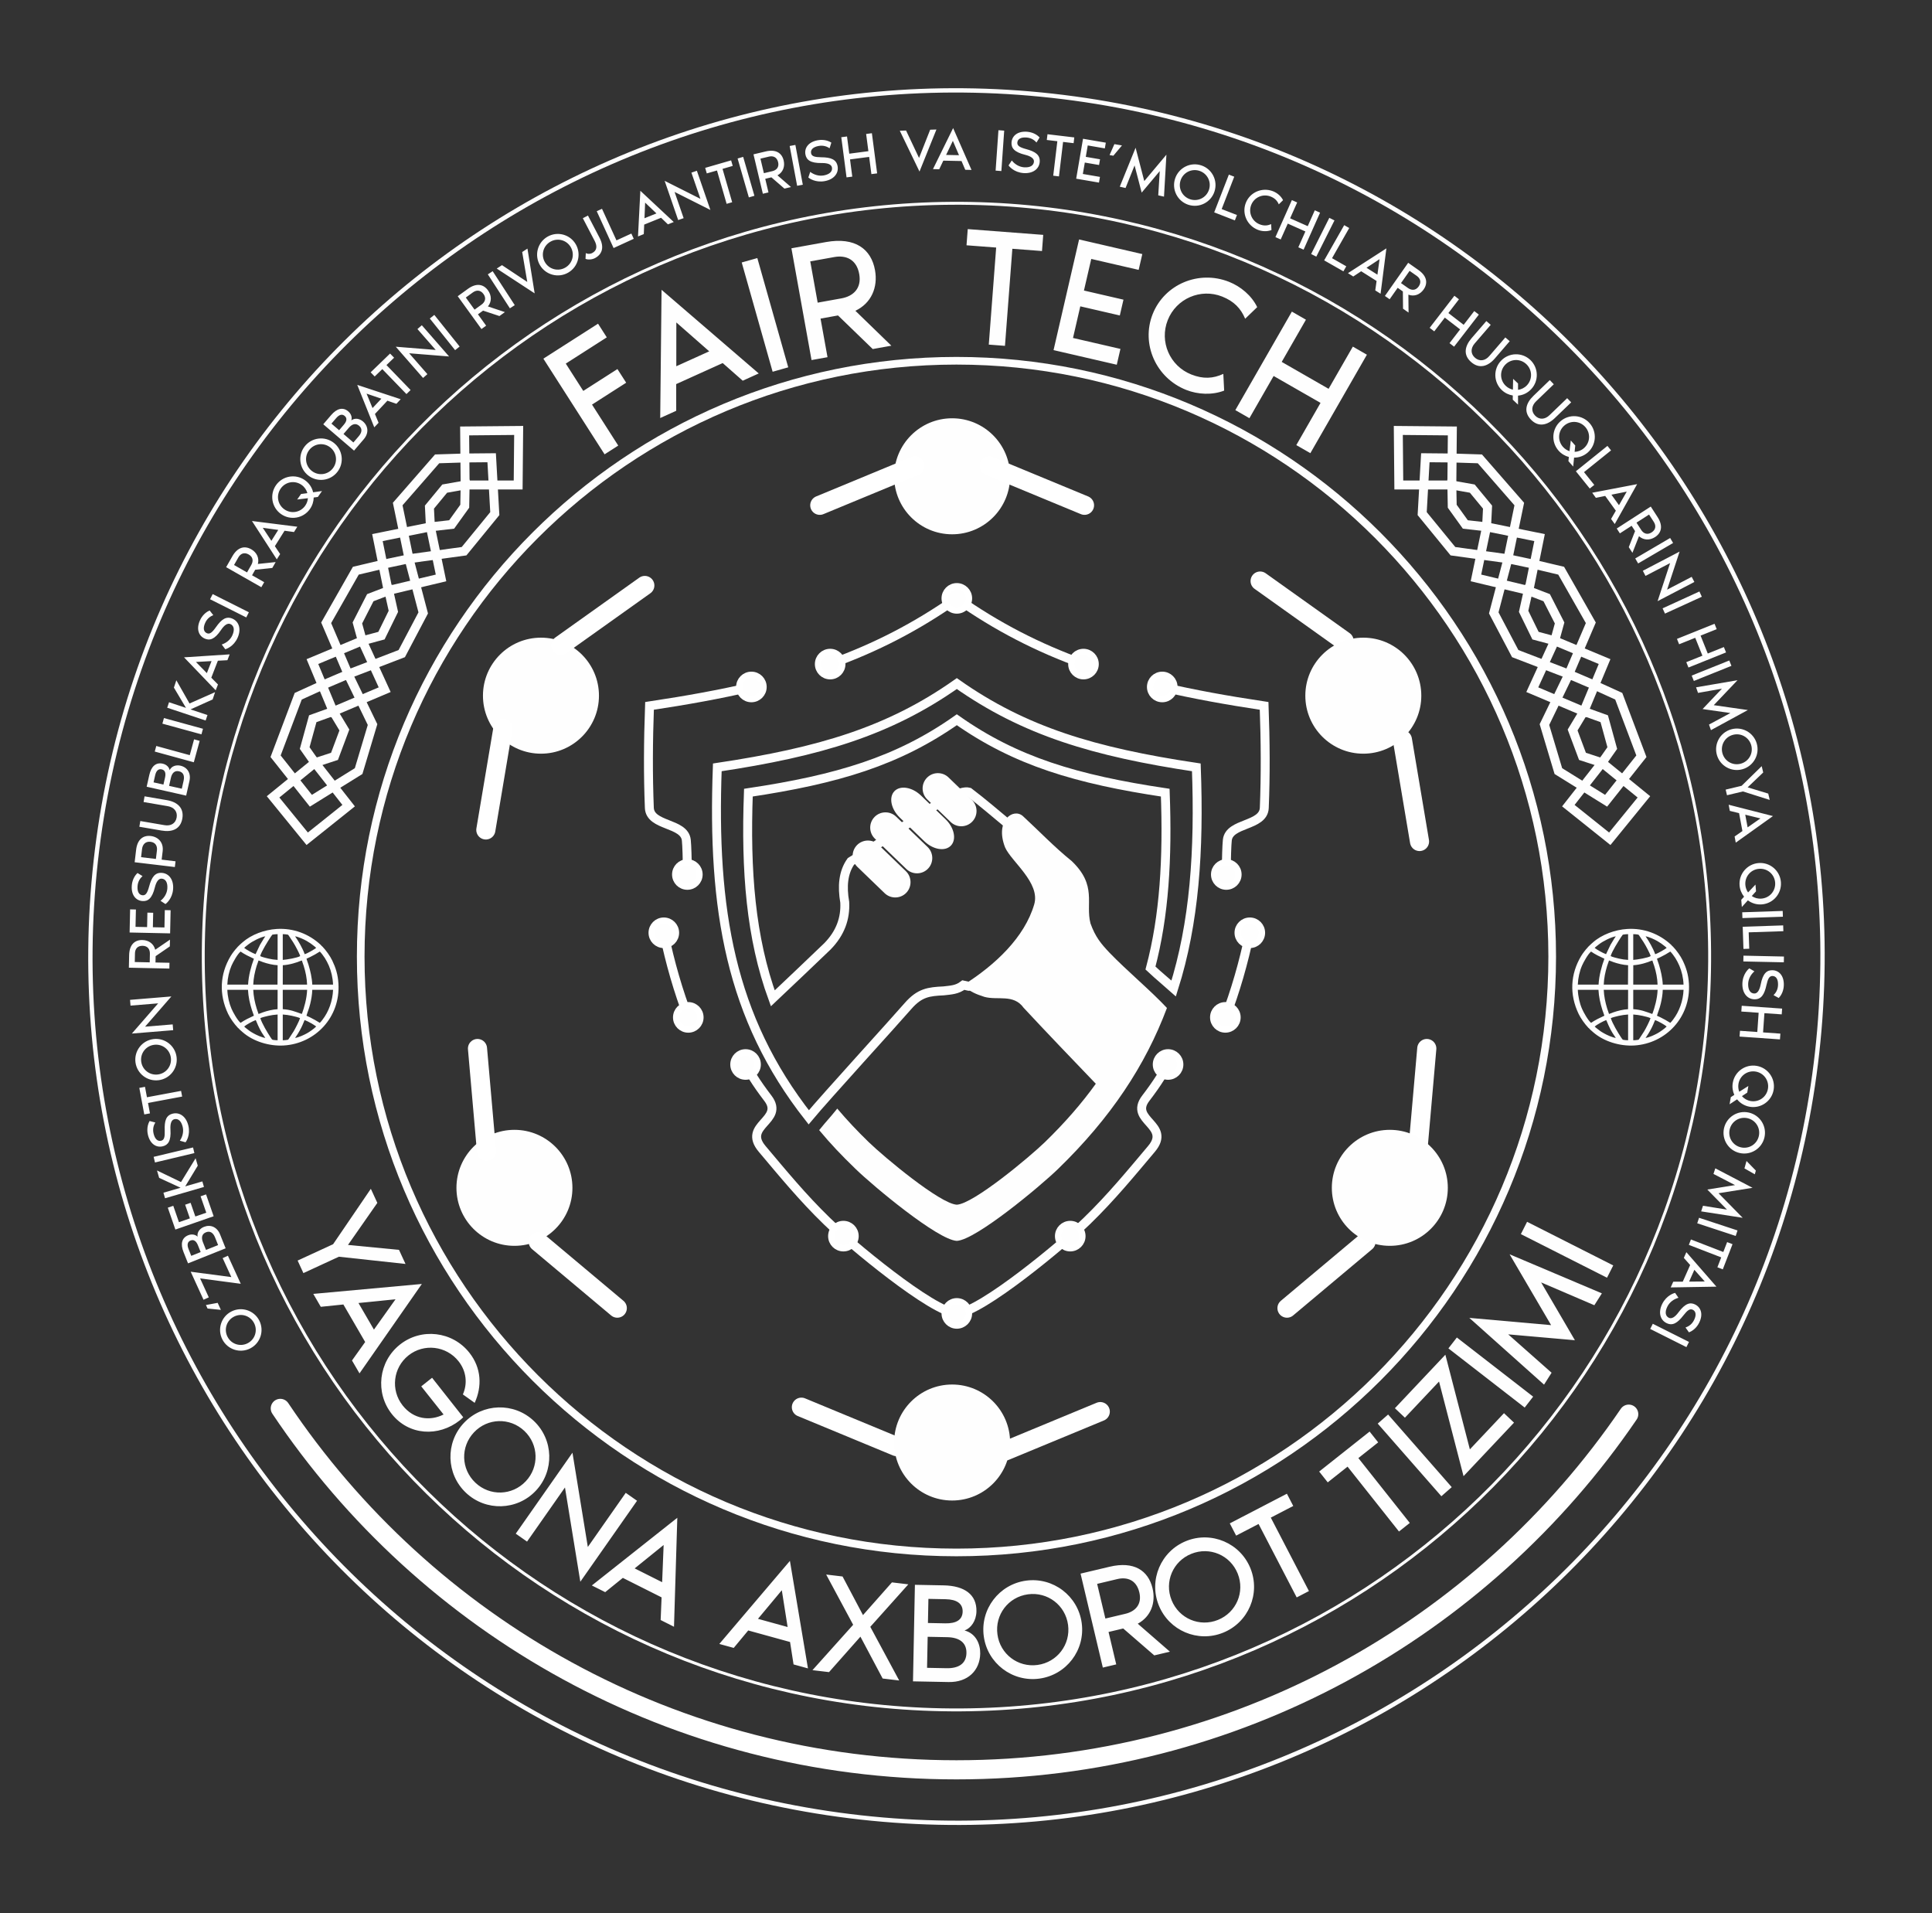 <svg width="101" height="100" viewBox="0 0 101 100" fill="none" xmlns="http://www.w3.org/2000/svg">
<rect x="0" y="0" width="101" height="100" fill="#333333" stroke="none"/>
<g id="&#208;&#161;&#208;&#187;&#208;&#190;&#208;&#185;_x0020_1">
<path id="Vector" d="M44.996 94.995C69.846 97.759 92.232 79.855 94.996 55.005C97.76 30.155 79.857 7.77 55.007 5.005C30.157 2.241 7.771 20.145 5.007 44.995C2.242 69.844 20.146 92.23 44.996 94.995Z" stroke="#FEFEFE" stroke-width="0.226" stroke-miterlimit="22.926" stroke-linecap="round"/>
<path id="Vector_2" d="M50.001 81.144C67.202 81.144 81.145 67.2 81.145 50C81.145 32.8 67.202 18.856 50.001 18.856C32.801 18.856 18.857 32.8 18.857 50C18.857 67.2 32.801 81.144 50.001 81.144Z" stroke="#FEFEFE" stroke-width="0.4" stroke-miterlimit="22.926" stroke-linecap="round"/>
<path id="Vector_3" d="M34.706 48.767C35.027 50.319 35.456 51.811 36.013 53.258M38.713 55.158C39.201 56.061 39.496 56.556 40.145 57.408C41.033 58.573 38.785 58.796 39.845 60.053C40.881 61.281 41.946 62.583 43.23 63.828C44.408 64.971 48.736 68.585 50.02 68.65M50.02 31.276C47.911 32.761 45.775 33.858 43.399 34.711M39.28 35.907C37.65 36.287 35.89 36.606 33.955 36.896C33.886 38.755 33.878 40.526 33.946 42.224C33.985 43.204 35.784 42.983 35.879 43.916C35.908 44.205 35.929 44.812 35.933 45.709" stroke="#FEFEFE" stroke-width="0.467" stroke-miterlimit="22.926"/>
<path id="Vector_4" d="M65.335 48.767C65.013 50.319 64.584 51.811 64.028 53.258M61.328 55.158C60.84 56.061 60.544 56.556 59.895 57.408C59.008 58.573 61.255 58.796 60.195 60.053C59.159 61.281 58.095 62.583 56.81 63.828C55.631 64.971 51.304 68.585 50.02 68.65M50.02 31.276C52.129 32.761 54.266 33.858 56.641 34.711M60.76 35.907C62.391 36.287 64.15 36.606 66.085 36.896C66.154 38.755 66.163 40.526 66.094 42.224C66.054 43.204 64.256 42.983 64.161 43.916C64.132 44.205 64.112 44.812 64.107 45.709" stroke="#FEFEFE" stroke-width="0.467" stroke-miterlimit="22.926"/>
<g id="_2300404855952">
<path id="Vector_5" d="M50.02 69.284C50.37 69.284 50.654 69 50.654 68.65C50.654 68.301 50.37 68.017 50.02 68.017C49.671 68.017 49.387 68.301 49.387 68.65C49.387 69 49.671 69.284 50.02 69.284Z" fill="#FEFEFE" stroke="white" stroke-width="0.333" stroke-miterlimit="22.926"/>
<path id="Vector_6" d="M39.281 36.54C39.63 36.54 39.914 36.256 39.914 35.907C39.914 35.557 39.63 35.273 39.281 35.273C38.931 35.273 38.648 35.557 38.648 35.907C38.648 36.256 38.931 36.54 39.281 36.54Z" fill="#FEFEFE" stroke="white" stroke-width="0.333" stroke-miterlimit="22.926"/>
<path id="Vector_7" d="M35.933 46.342C36.283 46.342 36.566 46.059 36.566 45.709C36.566 45.359 36.283 45.076 35.933 45.076C35.583 45.076 35.3 45.359 35.3 45.709C35.3 46.059 35.583 46.342 35.933 46.342Z" fill="#FEFEFE" stroke="white" stroke-width="0.333" stroke-miterlimit="22.926"/>
<path id="Vector_8" d="M34.703 49.388C35.053 49.388 35.336 49.105 35.336 48.755C35.336 48.405 35.053 48.122 34.703 48.122C34.353 48.122 34.07 48.405 34.07 48.755C34.07 49.105 34.353 49.388 34.703 49.388Z" fill="#FEFEFE" stroke="white" stroke-width="0.333" stroke-miterlimit="22.926"/>
<path id="Vector_9" d="M38.976 56.272C39.326 56.272 39.609 55.989 39.609 55.639C39.609 55.289 39.326 55.006 38.976 55.006C38.626 55.006 38.343 55.289 38.343 55.639C38.343 55.989 38.626 56.272 38.976 56.272Z" fill="#FEFEFE" stroke="white" stroke-width="0.333" stroke-miterlimit="22.926"/>
<path id="Vector_10" d="M35.982 53.811C36.331 53.811 36.615 53.527 36.615 53.178C36.615 52.828 36.331 52.544 35.982 52.544C35.632 52.544 35.349 52.828 35.349 53.178C35.349 53.527 35.632 53.811 35.982 53.811Z" fill="#FEFEFE" stroke="white" stroke-width="0.333" stroke-miterlimit="22.926"/>
<path id="Vector_11" d="M44.091 65.244C44.441 65.244 44.724 64.961 44.724 64.611C44.724 64.261 44.441 63.978 44.091 63.978C43.741 63.978 43.458 64.261 43.458 64.611C43.458 64.961 43.741 65.244 44.091 65.244Z" fill="#FEFEFE" stroke="white" stroke-width="0.333" stroke-miterlimit="22.926"/>
<path id="Vector_12" d="M43.399 35.344C43.748 35.344 44.032 35.06 44.032 34.711C44.032 34.361 43.748 34.078 43.399 34.078C43.049 34.078 42.766 34.361 42.766 34.711C42.766 35.06 43.049 35.344 43.399 35.344Z" fill="#FEFEFE" stroke="white" stroke-width="0.333" stroke-miterlimit="22.926"/>
<path id="Vector_13" d="M50.02 31.909C50.37 31.909 50.654 31.626 50.654 31.276C50.654 30.926 50.37 30.643 50.02 30.643C49.671 30.643 49.387 30.926 49.387 31.276C49.387 31.626 49.671 31.909 50.02 31.909Z" fill="#FEFEFE" stroke="white" stroke-width="0.333" stroke-miterlimit="22.926"/>
<path id="Vector_14" d="M60.76 36.54C61.109 36.54 61.393 36.256 61.393 35.907C61.393 35.557 61.109 35.273 60.76 35.273C60.41 35.273 60.126 35.557 60.126 35.907C60.126 36.256 60.41 36.54 60.76 36.54Z" fill="#FEFEFE" stroke="white" stroke-width="0.333" stroke-miterlimit="22.926"/>
<path id="Vector_15" d="M64.107 46.342C64.457 46.342 64.741 46.059 64.741 45.709C64.741 45.359 64.457 45.076 64.107 45.076C63.758 45.076 63.474 45.359 63.474 45.709C63.474 46.059 63.758 46.342 64.107 46.342Z" fill="#FEFEFE" stroke="white" stroke-width="0.333" stroke-miterlimit="22.926"/>
<path id="Vector_16" d="M65.337 49.388C65.687 49.388 65.97 49.105 65.97 48.755C65.97 48.405 65.687 48.122 65.337 48.122C64.987 48.122 64.704 48.405 64.704 48.755C64.704 49.105 64.987 49.388 65.337 49.388Z" fill="#FEFEFE" stroke="white" stroke-width="0.333" stroke-miterlimit="22.926"/>
<path id="Vector_17" d="M61.064 56.272C61.414 56.272 61.697 55.989 61.697 55.639C61.697 55.289 61.414 55.006 61.064 55.006C60.714 55.006 60.431 55.289 60.431 55.639C60.431 55.989 60.714 56.272 61.064 56.272Z" fill="#FEFEFE" stroke="white" stroke-width="0.333" stroke-miterlimit="22.926"/>
<path id="Vector_18" d="M64.058 53.81C64.408 53.81 64.692 53.527 64.692 53.177C64.692 52.828 64.408 52.544 64.058 52.544C63.709 52.544 63.425 52.828 63.425 53.177C63.425 53.527 63.709 53.81 64.058 53.81Z" fill="#FEFEFE" stroke="white" stroke-width="0.333" stroke-miterlimit="22.926"/>
<path id="Vector_19" d="M55.949 65.244C56.299 65.244 56.583 64.961 56.583 64.611C56.583 64.261 56.299 63.978 55.949 63.978C55.6 63.978 55.316 64.261 55.316 64.611C55.316 64.961 55.6 65.244 55.949 65.244Z" fill="#FEFEFE" stroke="white" stroke-width="0.333" stroke-miterlimit="22.926"/>
<path id="Vector_20" d="M56.642 35.344C56.991 35.344 57.275 35.06 57.275 34.711C57.275 34.361 56.991 34.078 56.642 34.078C56.292 34.078 56.008 34.361 56.008 34.711C56.008 35.06 56.292 35.344 56.642 35.344Z" fill="#FEFEFE" stroke="white" stroke-width="0.333" stroke-miterlimit="22.926"/>
</g>
<path id="Vector_21" d="M49.775 27.927C51.449 27.927 52.806 26.569 52.806 24.895C52.806 23.221 51.449 21.863 49.775 21.863C48.1 21.863 46.743 23.221 46.743 24.895C46.743 26.569 48.1 27.927 49.775 27.927Z" fill="#FEFEFE"/>
<path id="Vector_22" d="M28.28 39.394C29.954 39.394 31.312 38.036 31.312 36.362C31.312 34.688 29.954 33.33 28.28 33.33C26.606 33.33 25.248 34.688 25.248 36.362C25.248 38.036 26.606 39.394 28.28 39.394Z" fill="#FEFEFE"/>
<path id="Vector_23" d="M26.893 65.118C28.568 65.118 29.925 63.761 29.925 62.087C29.925 60.413 28.568 59.055 26.893 59.055C25.219 59.055 23.862 60.413 23.862 62.087C23.862 63.761 25.219 65.118 26.893 65.118Z" fill="#FEFEFE"/>
<g id="_2300404852784">
<path id="Vector_24" d="M42.856 26.411L47.838 24.349" stroke="white" stroke-width="1" stroke-miterlimit="22.926" stroke-linecap="round"/>
<path id="Vector_25" d="M25.398 43.38L26.292 38.063" stroke="white" stroke-width="1" stroke-miterlimit="22.926" stroke-linecap="round"/>
<path id="Vector_26" d="M33.709 30.602L29.318 33.73" stroke="white" stroke-width="1" stroke-miterlimit="22.926" stroke-linecap="round"/>
<path id="Vector_27" d="M24.962 54.805L25.433 60.176" stroke="white" stroke-width="1" stroke-miterlimit="22.926" stroke-linecap="round"/>
<path id="Vector_28" d="M32.27 68.375L28.139 64.91" stroke="white" stroke-width="1" stroke-miterlimit="22.926" stroke-linecap="round"/>
<path id="Vector_29" d="M41.895 73.552L46.876 75.614" stroke="white" stroke-width="1" stroke-miterlimit="22.926" stroke-linecap="round"/>
<path id="Vector_30" d="M56.695 26.411L51.713 24.349" stroke="white" stroke-width="1" stroke-miterlimit="22.926" stroke-linecap="round"/>
<path id="Vector_31" d="M74.209 43.984L73.315 38.667" stroke="white" stroke-width="1" stroke-miterlimit="22.926" stroke-linecap="round"/>
<path id="Vector_32" d="M65.876 30.371L70.267 33.501" stroke="white" stroke-width="1" stroke-miterlimit="22.926" stroke-linecap="round"/>
<path id="Vector_33" d="M74.589 54.805L74.117 60.176" stroke="white" stroke-width="1" stroke-miterlimit="22.926" stroke-linecap="round"/>
<path id="Vector_34" d="M67.28 68.375L71.411 64.91" stroke="white" stroke-width="1" stroke-miterlimit="22.926" stroke-linecap="round"/>
<path id="Vector_35" d="M57.519 73.783L52.537 75.846" stroke="white" stroke-width="1" stroke-miterlimit="22.926" stroke-linecap="round"/>
</g>
<path id="Vector_36" d="M49.775 78.43C51.449 78.43 52.806 77.073 52.806 75.399C52.806 73.724 51.449 72.367 49.775 72.367C48.1 72.367 46.743 73.724 46.743 75.399C46.743 77.073 48.1 78.43 49.775 78.43Z" fill="#FEFEFE"/>
<path id="Vector_37" d="M71.27 39.394C72.945 39.394 74.302 38.036 74.302 36.362C74.302 34.688 72.945 33.33 71.27 33.33C69.596 33.33 68.239 34.688 68.239 36.362C68.239 38.036 69.596 39.394 71.27 39.394Z" fill="#FEFEFE"/>
<path id="Vector_38" d="M72.656 65.118C74.331 65.118 75.688 63.761 75.688 62.087C75.688 60.413 74.331 59.055 72.656 59.055C70.982 59.055 69.625 60.413 69.625 62.087C69.625 63.761 70.982 65.118 72.656 65.118Z" fill="#FEFEFE"/>
<path id="Vector_39" d="M32.32 23.29L30.949 21.147L32.735 20.004L32.278 19.29L30.492 20.433L29.578 19.005L31.721 17.633L31.264 16.919L28.406 18.747L31.606 23.747L32.32 23.29ZM38.828 19.899L39.665 19.52L34.585 15.148L34.514 21.85L35.351 21.471L35.35 20.076L37.781 18.977L38.828 19.899ZM35.355 19.143L35.357 16.854L37.077 18.364L35.355 19.143ZM41.207 19.2L39.591 13.489L38.775 13.719L40.391 19.431L41.207 19.2ZM46.598 18.069L44.717 16.244C45.544 15.853 45.906 15.025 45.743 14.121C45.545 13.017 44.703 12.378 43.181 12.652L41.373 12.978L42.425 18.82L43.26 18.67L42.896 16.653L43.809 16.488L45.624 18.244L46.598 18.069ZM42.358 13.662L43.618 13.435C44.227 13.326 44.781 13.559 44.918 14.323C45.054 15.079 44.598 15.485 43.989 15.595L42.746 15.819L42.358 13.662ZM50.591 11.975L50.527 12.821L52.077 12.939L51.691 18.012L52.537 18.077L52.923 13.003L54.473 13.121L54.537 12.276L50.591 11.975ZM59.526 14.106L59.717 13.28L56.412 12.516L55.077 18.3L58.382 19.064L58.573 18.237L56.094 17.665L56.475 16.012L58.541 16.489L58.732 15.663L56.666 15.186L57.048 13.534L59.526 14.106ZM62.278 19.574C61.152 19.128 60.601 17.856 61.047 16.731C61.492 15.606 62.765 15.055 63.89 15.5C64.514 15.747 64.868 16.125 65.094 16.66L65.723 16.054C65.431 15.445 64.851 14.968 64.251 14.731C62.666 14.104 60.876 14.858 60.258 16.418C59.641 17.979 60.43 19.754 62.015 20.382C62.614 20.619 63.368 20.661 63.996 20.416L63.952 19.543C63.418 19.788 62.902 19.821 62.278 19.574ZM70.723 18.117L69.456 20.323L67.005 18.916L68.271 16.71L67.536 16.287L64.58 21.436L65.316 21.858L66.582 19.652L69.034 21.058L67.767 23.265L68.502 23.687L71.458 18.54L70.723 18.117Z" fill="#FEFEFE"/>
<path id="Vector_40" d="M50.25 89.374C71.996 89.237 89.513 71.497 89.375 49.751C89.238 28.006 71.498 10.489 49.752 10.626C28.007 10.763 10.49 28.503 10.627 50.249C10.765 71.994 28.504 89.511 50.25 89.374Z" stroke="#FEFEFE" stroke-width="0.152" stroke-miterlimit="22.926" stroke-linecap="round"/>
<path id="Vector_41" d="M20.859 65.329L18.192 65.071L19.726 62.874L19.387 62.137L17.414 65.033L15.559 65.888L15.861 66.543L17.716 65.687L21.199 66.065L20.859 65.329ZM18.401 71.11L18.794 71.785L22.053 67.111L16.378 67.63L16.77 68.305L17.951 68.184L19.09 70.145L18.401 71.11ZM18.74 68.107L20.677 67.911L19.548 69.497L18.74 68.107ZM24.216 74.078L22.588 72.014L22.022 72.463L23.189 73.934C22.468 74.295 21.62 74.181 21.051 73.463C20.412 72.657 20.547 71.486 21.355 70.845C22.16 70.207 23.331 70.343 23.97 71.149C24.39 71.679 24.444 72.325 24.198 72.885L24.815 73.325C25.207 72.468 25.169 71.501 24.535 70.701C23.648 69.583 22.024 69.394 20.907 70.28C19.787 71.168 19.599 72.793 20.485 73.912C21.372 75.029 22.923 75.123 24.043 74.235C24.107 74.183 24.167 74.126 24.216 74.078ZM27.904 74.267C26.866 73.288 25.231 73.336 24.252 74.374C23.273 75.412 23.321 77.046 24.359 78.026C25.396 79.005 27.032 78.957 28.011 77.919C28.99 76.882 28.942 75.246 27.904 74.267ZM24.854 77.501C24.099 76.79 24.066 75.623 24.777 74.868C25.488 74.114 26.655 74.08 27.41 74.791C28.164 75.503 28.197 76.671 27.486 77.424C26.775 78.178 25.607 78.213 24.854 77.501ZM30.338 82.675L33.303 78.443L32.712 78.029L30.73 80.859L29.927 75.931L26.962 80.163L27.553 80.577L29.535 77.748L30.338 82.675ZM34.537 84.677L35.235 85.028L35.408 79.332L30.94 82.87L31.638 83.22L32.56 82.474L34.586 83.492L34.537 84.677ZM33.179 81.978L34.693 80.755L34.615 82.699L33.179 81.978ZM41.485 86.997L42.238 87.205L41.295 81.585L37.604 85.927L38.357 86.134L39.115 85.222L41.302 85.825L41.485 86.997ZM39.625 84.614L40.871 83.12L41.175 85.042L39.625 84.614ZM47.008 87.837L45.497 85.032L47.485 82.811L46.628 82.709L45.115 84.419L44.047 82.401L43.19 82.299L44.601 84.925L42.474 87.297L43.339 87.4L44.981 85.546L46.143 87.734L47.008 87.837ZM50.425 85.223C50.758 85.102 51.036 84.725 51.046 84.221C51.064 83.35 50.426 82.887 49.338 82.865L47.829 82.836L47.729 87.882L49.591 87.918C50.605 87.938 51.226 87.305 51.243 86.434C51.253 85.93 51.016 85.378 50.425 85.223ZM48.535 83.571L49.436 83.589C50.007 83.6 50.333 83.809 50.325 84.237C50.316 84.672 49.982 84.862 49.412 84.85L48.51 84.832L48.535 83.571ZM49.486 87.195L48.464 87.175L48.496 85.553L49.517 85.573C50.141 85.585 50.534 85.849 50.523 86.404C50.512 86.96 50.109 87.207 49.486 87.195ZM53.642 82.618C52.227 82.81 51.237 84.112 51.429 85.526C51.62 86.94 52.922 87.931 54.336 87.739C55.75 87.547 56.741 86.246 56.549 84.832C56.357 83.417 55.056 82.427 53.642 82.618ZM54.239 87.025C53.212 87.164 52.282 86.456 52.144 85.429C52.004 84.402 52.711 83.472 53.739 83.333C54.766 83.194 55.695 83.901 55.835 84.928C55.974 85.955 55.267 86.885 54.239 87.025ZM61.16 86.331L59.479 84.869C60.163 84.499 60.432 83.779 60.252 83.019C60.032 82.091 59.288 81.588 58.009 81.891L56.489 82.251L57.653 87.162L58.354 86.996L57.952 85.301L58.719 85.119L60.342 86.525L61.16 86.331ZM57.356 82.787L58.416 82.535C58.928 82.414 59.408 82.586 59.561 83.229C59.712 83.865 59.343 84.23 58.831 84.351L57.786 84.599L57.356 82.787ZM62.009 80.547C60.686 81.081 60.045 82.586 60.578 83.909C61.112 85.232 62.617 85.873 63.941 85.339C65.264 84.806 65.904 83.301 65.371 81.977C64.838 80.654 63.333 80.013 62.009 80.547ZM63.671 84.671C62.71 85.058 61.635 84.6 61.248 83.639C60.86 82.678 61.318 81.603 62.279 81.216C63.24 80.828 64.315 81.285 64.703 82.247C65.09 83.209 64.632 84.283 63.671 84.671ZM64.29 79.625L64.622 80.265L65.795 79.656L67.788 83.495L68.428 83.163L66.434 79.324L67.608 78.715L67.276 78.075L64.29 79.625ZM68.963 76.916L69.411 77.481L70.447 76.66L73.135 80.05L73.7 79.602L71.012 76.212L72.048 75.391L71.6 74.826L68.963 76.916ZM75.893 77.731L72.567 73.935L72.024 74.41L75.351 78.206L75.893 77.731ZM79.149 74.36L78.625 73.865L76.841 75.756L75.56 70.809L72.922 73.606L73.446 74.101L75.229 72.211L76.51 77.157L79.149 74.36ZM80.149 73.001L76.161 69.909L75.719 70.478L79.707 73.571L80.149 73.001ZM82.332 70.052L80.566 67.03L83.348 68.223L83.742 67.602L78.918 65.56L81.088 69.263L76.812 68.884L80.719 72.373L81.113 71.751L78.845 69.745L82.332 70.052ZM84.336 66.142L79.832 63.863L79.507 64.506L84.01 66.785L84.336 66.142Z" fill="#FEFEFE"/>
<path id="Vector_42" d="M11.627 70.016C11.904 70.546 12.559 70.753 13.089 70.476C13.62 70.2 13.826 69.545 13.55 69.014C13.273 68.483 12.619 68.277 12.088 68.554C11.557 68.83 11.351 69.485 11.627 70.016ZM13.281 69.154C13.482 69.539 13.335 70.007 12.95 70.208C12.564 70.409 12.097 70.261 11.896 69.876C11.695 69.49 11.842 69.023 12.227 68.822C12.613 68.621 13.08 68.768 13.281 69.154ZM10.766 68.212L10.85 68.395L11.547 68.465L11.379 68.098L10.766 68.212ZM11.915 65.635L11.64 65.761L12.094 66.752L9.969 66.471L10.64 67.937L10.915 67.811L10.461 66.82L12.586 67.102L11.915 65.635ZM10.328 64.64C10.226 64.532 10.035 64.486 9.839 64.564C9.5 64.7 9.425 65.022 9.595 65.446L9.83 66.034L11.796 65.248L11.505 64.522C11.347 64.127 11.001 63.991 10.662 64.127C10.466 64.205 10.291 64.387 10.328 64.64ZM9.998 65.641L9.858 65.29C9.769 65.068 9.797 64.907 9.963 64.84C10.133 64.773 10.26 64.871 10.349 65.093L10.49 65.444L9.998 65.641ZM11.243 64.681L11.402 65.079L10.77 65.332L10.611 64.934C10.514 64.691 10.551 64.496 10.768 64.41C10.985 64.323 11.146 64.438 11.243 64.681ZM9.058 63.025L8.772 63.124L9.168 64.267L11.169 63.572L10.772 62.429L10.486 62.529L10.784 63.386L10.212 63.584L9.964 62.87L9.678 62.969L9.927 63.683L9.355 63.882L9.058 63.025ZM9.463 61.785L8.207 61.179L8.32 61.566L9.44 62.081L8.544 62.341L8.628 62.631L10.662 62.041L10.578 61.751L9.682 62.011L10.339 60.928L10.226 60.54L9.463 61.785ZM10.092 59.976L8.032 60.467L8.102 60.761L10.162 60.271L10.092 59.976ZM8.611 59.089C8.624 59.429 8.584 59.587 8.425 59.625C8.241 59.669 8.096 59.535 8.029 59.253C7.967 58.995 8.041 58.803 8.12 58.671L7.82 58.594C7.645 58.904 7.713 59.231 7.733 59.317C7.848 59.798 8.173 59.996 8.507 59.916C8.783 59.851 8.95 59.639 8.911 59.043C8.893 58.749 8.95 58.538 9.116 58.499C9.312 58.452 9.477 58.591 9.551 58.901C9.608 59.143 9.551 59.406 9.402 59.623L9.701 59.707C9.731 59.667 9.965 59.333 9.847 58.837C9.732 58.356 9.392 58.122 9.033 58.208C8.687 58.29 8.59 58.575 8.611 59.089ZM7.542 58.25L7.84 58.195L7.738 57.65L9.522 57.316L9.466 57.019L7.682 57.352L7.58 56.807L7.283 56.863L7.542 58.25ZM7.082 55.527C7.16 56.12 7.704 56.538 8.298 56.46C8.891 56.383 9.309 55.839 9.231 55.246C9.154 54.652 8.609 54.234 8.016 54.312C7.423 54.389 7.005 54.933 7.082 55.527ZM8.932 55.284C8.988 55.715 8.689 56.104 8.259 56.161C7.827 56.217 7.439 55.919 7.382 55.488C7.326 55.056 7.624 54.668 8.055 54.611C8.486 54.555 8.875 54.853 8.932 55.284ZM8.959 52.083L6.799 52.261L6.823 52.562L8.268 52.444L6.893 54.023L9.053 53.846L9.028 53.544L7.584 53.663L8.959 52.083ZM8.886 49.114L8.115 49.642C8.037 49.326 7.773 49.141 7.445 49.134C7.045 49.125 6.763 49.374 6.751 49.925L6.737 50.58L8.854 50.626L8.86 50.323L8.129 50.308L8.136 49.977L8.878 49.467L8.886 49.114ZM7.046 50.284L7.056 49.828C7.06 49.607 7.181 49.43 7.458 49.436C7.732 49.442 7.841 49.63 7.836 49.851L7.827 50.301L7.046 50.284ZM7.105 47.538L6.802 47.532L6.776 48.741L8.893 48.786L8.919 47.577L8.616 47.57L8.597 48.477L7.992 48.465L8.008 47.709L7.706 47.702L7.69 48.458L7.085 48.445L7.105 47.538ZM7.795 46.339C7.706 46.667 7.62 46.806 7.457 46.795C7.269 46.781 7.17 46.611 7.19 46.321C7.209 46.057 7.337 45.895 7.451 45.793L7.188 45.63C6.928 45.874 6.895 46.206 6.889 46.294C6.854 46.787 7.106 47.074 7.449 47.097C7.732 47.117 7.953 46.965 8.095 46.385C8.166 46.099 8.283 45.915 8.453 45.926C8.654 45.941 8.77 46.122 8.748 46.44C8.731 46.688 8.598 46.922 8.391 47.084L8.65 47.254C8.69 47.225 9.014 46.976 9.05 46.467C9.084 45.974 8.829 45.649 8.461 45.624C8.106 45.599 7.928 45.842 7.795 46.339ZM7.116 44.418L7.039 45.068L9.141 45.319L9.177 45.019L8.451 44.932L8.504 44.488C8.557 44.043 8.278 43.744 7.884 43.697C7.487 43.649 7.181 43.87 7.116 44.418ZM8.204 44.449L8.15 44.896L7.375 44.804L7.426 44.375C7.452 44.156 7.592 43.967 7.867 43.999C8.139 44.032 8.23 44.23 8.204 44.449ZM7.506 41.921L8.773 42.138C9.096 42.193 9.288 42.418 9.235 42.728C9.181 43.042 8.926 43.187 8.603 43.131L7.336 42.914L7.285 43.213L8.453 43.413C9.002 43.507 9.437 43.338 9.533 42.779C9.626 42.233 9.274 41.917 8.725 41.823L7.557 41.623L7.506 41.921ZM8.867 40.255C8.845 40.108 8.713 39.962 8.507 39.916C8.15 39.835 7.906 40.058 7.806 40.504L7.667 41.121L9.732 41.586L9.904 40.824C9.997 40.409 9.789 40.101 9.432 40.021C9.226 39.975 8.979 40.025 8.867 40.255ZM8.028 40.893L8.111 40.524C8.164 40.29 8.277 40.174 8.453 40.213C8.631 40.254 8.68 40.407 8.628 40.641L8.544 41.009L8.028 40.893ZM9.598 40.807L9.504 41.225L8.84 41.076L8.934 40.658C8.991 40.402 9.133 40.263 9.36 40.315C9.588 40.366 9.655 40.552 9.598 40.807ZM9.92 39.471L8.17 38.991L8.09 39.283L10.132 39.843L10.438 38.724L10.146 38.644L9.92 39.471ZM10.611 38.092L8.57 37.532L8.489 37.824L10.531 38.384L10.611 38.092ZM9.908 36.77L9.219 35.557L9.091 35.94L9.722 37L8.837 36.705L8.741 36.992L10.75 37.66L10.846 37.374L9.961 37.079L11.116 36.56L11.244 36.178L9.908 36.77ZM11.888 34.508L12.006 34.203L9.621 34.358L11.276 36.082L11.395 35.777L11.046 35.422L11.39 34.535L11.888 34.508ZM10.814 35.183L10.243 34.6L11.059 34.555L10.814 35.183ZM11.287 32.783C11.091 33.061 10.963 33.163 10.814 33.096C10.641 33.02 10.607 32.825 10.725 32.56C10.832 32.318 11.008 32.21 11.151 32.153L10.959 31.909C10.631 32.05 10.487 32.351 10.451 32.431C10.25 32.883 10.389 33.238 10.702 33.378C10.961 33.493 11.222 33.426 11.554 32.929C11.718 32.684 11.891 32.551 12.046 32.62C12.23 32.702 12.278 32.913 12.148 33.204C12.047 33.431 11.842 33.605 11.592 33.687L11.778 33.936C11.825 33.922 12.215 33.799 12.422 33.333C12.623 32.881 12.494 32.489 12.158 32.339C11.832 32.194 11.582 32.362 11.287 32.783ZM13.01 32.002L11.118 31.052L10.982 31.322L12.874 32.272L13.01 32.002ZM14.411 29.379L13.481 29.477C13.563 29.161 13.419 28.873 13.135 28.71C12.787 28.512 12.42 28.597 12.147 29.076L11.822 29.645L13.662 30.693L13.812 30.43L13.177 30.069L13.34 29.781L14.236 29.686L14.411 29.379ZM12.235 29.532L12.461 29.135C12.57 28.944 12.761 28.845 13.001 28.982C13.24 29.118 13.246 29.336 13.137 29.527L12.914 29.919L12.235 29.532ZM15.369 27.809L15.543 27.531L13.172 27.232L14.47 29.238L14.645 28.961L14.37 28.547L14.876 27.741L15.369 27.809ZM14.187 28.268L13.737 27.587L14.546 27.698L14.187 28.268ZM16.834 25.667L16.369 25.731C16.312 25.484 16.165 25.256 15.94 25.098C15.451 24.753 14.775 24.869 14.43 25.358C14.085 25.848 14.201 26.523 14.691 26.869C15.18 27.214 15.856 27.097 16.201 26.608C16.332 26.423 16.395 26.213 16.4 26.004L16.616 25.976L16.834 25.667ZM15.954 26.434C15.703 26.789 15.22 26.872 14.865 26.622C14.509 26.371 14.427 25.888 14.677 25.532C14.928 25.177 15.411 25.094 15.766 25.345C15.92 25.454 16.024 25.608 16.068 25.774L15.739 25.82L15.536 26.108L16.097 26.041C16.086 26.176 16.04 26.312 15.954 26.434ZM15.926 23.336C15.559 23.809 15.646 24.49 16.118 24.856C16.591 25.223 17.272 25.137 17.639 24.664C18.006 24.191 17.92 23.511 17.447 23.144C16.974 22.777 16.293 22.863 15.926 23.336ZM17.4 24.479C17.133 24.823 16.647 24.884 16.303 24.617C15.96 24.351 15.899 23.865 16.165 23.521C16.431 23.178 16.918 23.116 17.261 23.383C17.605 23.649 17.666 24.135 17.4 24.479ZM18.366 21.971C18.415 21.831 18.367 21.64 18.207 21.503C17.929 21.265 17.609 21.348 17.312 21.695L16.9 22.176L18.508 23.553L19.016 22.96C19.293 22.637 19.253 22.267 18.975 22.029C18.815 21.892 18.573 21.821 18.366 21.971ZM17.327 22.143L17.573 21.856C17.728 21.674 17.883 21.624 18.02 21.741C18.158 21.86 18.13 22.018 17.974 22.2L17.729 22.487L17.327 22.143ZM18.754 22.801L18.475 23.127L17.958 22.684L18.237 22.359C18.407 22.16 18.597 22.103 18.774 22.255C18.951 22.406 18.924 22.603 18.754 22.801ZM20.723 21.106L20.947 20.867L18.677 20.118L19.566 22.336L19.791 22.098L19.601 21.638L20.252 20.944L20.723 21.106ZM19.475 21.33L19.163 20.575L19.937 20.839L19.475 21.33ZM19.377 19.461L19.588 19.678L19.986 19.293L21.248 20.597L21.465 20.387L20.204 19.082L20.603 18.697L20.392 18.48L19.377 19.461ZM23.477 18.632L22.052 17L21.823 17.199L22.777 18.29L20.69 18.123L22.116 19.755L22.343 19.556L21.39 18.465L23.477 18.632ZM24.028 18.113L22.705 16.46L22.469 16.648L23.792 18.302L24.028 18.113ZM26.395 16.313L25.508 16.017C25.714 15.764 25.702 15.441 25.51 15.176C25.275 14.852 24.906 14.776 24.46 15.099L23.929 15.483L25.169 17.199L25.414 17.022L24.986 16.429L25.254 16.236L26.109 16.52L26.395 16.313ZM24.351 15.552L24.721 15.284C24.9 15.155 25.114 15.144 25.276 15.368C25.437 15.591 25.352 15.791 25.174 15.921L24.809 16.185L24.351 15.552ZM26.91 15.95L25.756 14.175L25.503 14.34L26.656 16.115L26.91 15.95ZM27.951 15.334L27.574 12.994L27.299 13.173L27.564 14.737L26.243 13.859L25.968 14.037L27.951 15.334ZM28.617 12.374C28.1 12.676 27.924 13.339 28.225 13.856C28.526 14.373 29.189 14.549 29.707 14.248C30.225 13.947 30.4 13.284 30.099 12.766C29.798 12.249 29.134 12.073 28.617 12.374ZM29.555 13.986C29.179 14.205 28.705 14.08 28.487 13.704C28.268 13.328 28.393 12.854 28.769 12.636C29.145 12.417 29.619 12.542 29.838 12.918C30.056 13.294 29.931 13.768 29.555 13.986ZM30.469 11.406L31.087 12.591C31.227 12.859 31.213 13.093 30.962 13.224C30.842 13.287 30.712 13.277 30.624 13.23L30.609 13.529C30.721 13.581 30.94 13.577 31.102 13.492C31.465 13.303 31.61 12.94 31.343 12.428L30.737 11.266L30.469 11.406ZM32.227 12.564L31.471 10.914L31.196 11.04L32.077 12.965L33.131 12.482L33.006 12.207L32.227 12.564ZM34.918 11.727L35.222 11.604L33.476 9.972L33.353 12.359L33.656 12.236L33.677 11.739L34.559 11.383L34.918 11.727ZM33.692 11.407L33.726 10.591L34.317 11.155L33.692 11.407ZM37.137 10.974L36.431 8.925L36.145 9.024L36.617 10.393L34.746 9.452L35.453 11.502L35.739 11.403L35.266 10.033L37.137 10.974ZM36.865 8.774L36.949 9.064L37.482 8.911L37.986 10.654L38.276 10.57L37.772 8.827L38.305 8.672L38.221 8.382L36.865 8.774ZM39.439 10.234L38.851 8.2L38.56 8.284L39.148 10.318L39.439 10.234ZM41.351 9.777L40.645 9.165C40.931 9.009 41.044 8.707 40.968 8.388C40.876 7.999 40.563 7.788 40.027 7.916L39.39 8.067L39.88 10.127L40.174 10.057L40.005 9.346L40.327 9.269L41.008 9.858L41.351 9.777ZM39.754 8.292L40.198 8.186C40.412 8.135 40.614 8.207 40.678 8.476C40.742 8.743 40.588 8.897 40.373 8.947L39.934 9.052L39.754 8.292ZM41.969 9.656L41.58 7.575L41.282 7.631L41.672 9.711L41.969 9.656ZM42.928 8.22C42.588 8.216 42.431 8.169 42.401 8.008C42.366 7.822 42.507 7.683 42.791 7.63C43.052 7.582 43.241 7.664 43.369 7.75L43.461 7.454C43.159 7.263 42.829 7.316 42.742 7.332C42.256 7.423 42.043 7.738 42.106 8.076C42.158 8.355 42.361 8.531 42.959 8.522C43.253 8.518 43.461 8.585 43.492 8.752C43.529 8.95 43.383 9.109 43.07 9.168C42.825 9.214 42.565 9.144 42.356 8.984L42.257 9.278C42.295 9.31 42.618 9.56 43.119 9.466C43.605 9.376 43.855 9.047 43.787 8.684C43.721 8.334 43.441 8.223 42.928 8.22ZM45.279 7.002L45.397 7.902L44.397 8.033L44.28 7.133L43.98 7.172L44.255 9.271L44.555 9.232L44.437 8.332L45.437 8.201L45.554 9.101L45.855 9.062L45.58 6.963L45.279 7.002ZM48.069 8.967L48.954 6.769L48.627 6.78L48.045 8.255L47.367 6.822L47.039 6.833L48.069 8.967ZM50.461 8.875L50.788 8.882L49.827 6.694L48.773 8.839L49.1 8.847L49.314 8.397L50.266 8.417L50.461 8.875ZM49.46 8.098L49.813 7.362L50.134 8.112L49.46 8.098ZM52.349 8.94L52.497 6.828L52.196 6.806L52.048 8.918L52.349 8.94ZM53.64 7.792C53.311 7.703 53.172 7.617 53.183 7.454C53.197 7.265 53.367 7.167 53.657 7.187C53.921 7.205 54.083 7.333 54.185 7.448L54.349 7.185C54.105 6.924 53.772 6.892 53.684 6.885C53.191 6.851 52.905 7.103 52.88 7.445C52.861 7.728 53.013 7.95 53.593 8.092C53.879 8.162 54.064 8.28 54.052 8.449C54.037 8.65 53.856 8.767 53.538 8.745C53.29 8.727 53.056 8.594 52.894 8.387L52.724 8.647C52.752 8.687 53.002 9.011 53.511 9.047C54.004 9.081 54.329 8.826 54.354 8.458C54.379 8.103 54.136 7.924 53.64 7.792ZM54.76 7.016L54.724 7.316L55.275 7.382L55.06 9.184L55.36 9.22L55.575 7.418L56.126 7.483L56.161 7.183L54.76 7.016ZM57.758 7.756L57.809 7.457L56.617 7.253L56.26 9.34L57.452 9.544L57.503 9.246L56.608 9.093L56.711 8.497L57.456 8.624L57.507 8.326L56.762 8.198L56.864 7.602L57.758 7.756ZM58.005 8.105L58.204 8.139L58.654 7.602L58.257 7.534L58.005 8.105ZM59.684 10.067L60.629 8.943L60.55 10.21L60.851 10.278L60.977 8.085L59.82 9.465L59.366 7.722L58.539 9.758L58.841 9.826L59.313 8.647L59.684 10.067ZM62.801 8.645C62.233 8.456 61.62 8.764 61.432 9.332C61.243 9.901 61.551 10.514 62.12 10.702C62.688 10.89 63.301 10.582 63.489 10.014C63.677 9.446 63.37 8.833 62.801 8.645ZM62.215 10.415C61.802 10.278 61.582 9.84 61.718 9.427C61.855 9.015 62.293 8.795 62.706 8.931C63.118 9.068 63.339 9.506 63.202 9.919C63.065 10.332 62.627 10.552 62.215 10.415ZM63.866 10.928L64.523 9.236L64.242 9.126L63.475 11.1L64.556 11.52L64.665 11.238L63.866 10.928ZM65.854 11.726C65.452 11.57 65.252 11.117 65.409 10.715C65.565 10.313 66.018 10.114 66.42 10.27C66.643 10.357 66.77 10.491 66.852 10.681L67.075 10.463C66.969 10.247 66.761 10.078 66.547 9.995C65.98 9.775 65.344 10.048 65.127 10.606C64.91 11.164 65.195 11.795 65.763 12.015C65.977 12.098 66.245 12.112 66.469 12.023L66.451 11.712C66.262 11.8 66.078 11.813 65.854 11.726ZM68.734 10.992L68.365 11.821L67.443 11.411L67.813 10.582L67.536 10.459L66.676 12.394L66.952 12.516L67.321 11.688L68.242 12.098L67.873 12.926L68.149 13.049L69.01 11.115L68.734 10.992ZM68.813 13.414L69.763 11.521L69.493 11.386L68.543 13.278L68.813 13.414ZM69.636 13.495L70.534 11.918L70.271 11.769L69.224 13.609L70.23 14.182L70.38 13.92L69.636 13.495ZM71.895 15.179L72.173 15.354L72.477 12.982L70.467 14.278L70.745 14.452L71.159 14.178L71.964 14.686L71.895 15.179ZM71.438 13.996L72.12 13.547L72.008 14.356L71.438 13.996ZM73.636 16.338L73.627 15.403C73.933 15.515 74.234 15.399 74.423 15.131C74.653 14.804 74.603 14.43 74.152 14.113L73.616 13.736L72.399 15.469L72.646 15.642L73.067 15.044L73.338 15.234L73.347 16.135L73.636 16.338ZM73.69 14.158L74.064 14.42C74.244 14.547 74.324 14.746 74.165 14.972C74.007 15.197 73.79 15.183 73.609 15.056L73.241 14.797L73.69 14.158ZM77.07 16.259L76.516 16.978L75.718 16.362L76.271 15.643L76.032 15.459L74.739 17.135L74.979 17.32L75.532 16.602L76.331 17.217L75.777 17.936L76.016 18.12L77.31 16.444L77.07 16.259ZM78.695 17.637L77.856 18.611C77.642 18.859 77.351 18.908 77.112 18.702C76.871 18.494 76.878 18.201 77.092 17.953L77.931 16.979L77.702 16.782L76.928 17.679C76.565 18.102 76.485 18.561 76.915 18.931C77.335 19.293 77.787 19.154 78.151 18.732L78.924 17.834L78.695 17.637ZM79.358 21.149L79.359 20.679C79.613 20.658 79.858 20.543 80.046 20.343C80.456 19.907 80.434 19.221 79.998 18.811C79.562 18.402 78.876 18.423 78.466 18.86C78.056 19.296 78.078 19.982 78.514 20.392C78.68 20.547 78.879 20.639 79.085 20.672L79.083 20.891L79.358 21.149ZM78.721 20.171C78.404 19.873 78.389 19.384 78.687 19.067C78.984 18.749 79.474 18.734 79.791 19.032C80.108 19.33 80.123 19.819 79.826 20.137C79.696 20.274 79.529 20.355 79.359 20.376L79.359 20.044L79.102 19.802L79.091 20.367C78.958 20.337 78.829 20.273 78.721 20.171ZM81.928 20.812L81.002 21.703C80.766 21.93 80.471 21.951 80.252 21.724C80.032 21.495 80.066 21.204 80.302 20.977L81.229 20.085L81.019 19.867L80.166 20.689C79.764 21.075 79.641 21.526 80.034 21.934C80.419 22.333 80.882 22.238 81.284 21.851L82.138 21.03L81.928 20.812ZM82.242 24.387L82.289 23.919C82.543 23.922 82.799 23.832 83.005 23.651C83.454 23.256 83.498 22.571 83.103 22.121C82.708 21.671 82.024 21.627 81.574 22.022C81.124 22.417 81.08 23.102 81.475 23.552C81.625 23.722 81.814 23.833 82.016 23.886L81.993 24.103L82.242 24.387ZM81.703 23.352C81.416 23.025 81.447 22.536 81.773 22.249C82.1 21.962 82.589 21.994 82.876 22.32C83.163 22.647 83.132 23.136 82.805 23.423C82.663 23.548 82.489 23.613 82.317 23.617L82.35 23.287L82.117 23.022L82.051 23.582C81.922 23.54 81.8 23.463 81.703 23.352ZM82.808 24.678L84.222 23.541L84.033 23.306L82.383 24.632L83.109 25.535L83.345 25.346L82.808 24.678ZM84.223 27.125L84.415 27.391L85.585 25.306L83.236 25.755L83.428 26.021L83.916 25.922L84.472 26.694L84.223 27.125ZM84.242 25.857L85.042 25.697L84.636 26.405L84.242 25.857ZM85.34 28.895L85.682 28.026C85.924 28.244 86.247 28.25 86.522 28.072C86.858 27.855 86.952 27.491 86.654 27.027L86.298 26.477L84.519 27.625L84.683 27.879L85.297 27.482L85.477 27.76L85.148 28.599L85.34 28.895ZM86.208 26.895L86.456 27.279C86.575 27.464 86.575 27.678 86.342 27.828C86.112 27.977 85.915 27.882 85.796 27.697L85.552 27.318L86.208 26.895ZM85.638 29.451L87.465 28.381L87.312 28.12L85.486 29.19L85.638 29.451ZM86.654 31.422L88.577 30.419L88.437 30.151L87.151 30.821L87.805 28.831L85.883 29.834L86.023 30.102L87.309 29.432L86.654 31.422ZM87.041 32.072L88.967 31.191L88.841 30.916L86.916 31.797L87.041 32.072ZM90.12 33.821L89.278 34.159L88.902 33.223L89.744 32.886L89.632 32.605L87.667 33.394L87.78 33.675L88.622 33.337L88.998 34.272L88.155 34.61L88.268 34.891L90.233 34.102L90.12 33.821ZM88.55 35.593L90.515 34.803L90.402 34.523L88.437 35.312L88.55 35.593ZM89.007 37.061L90.46 37.27L89.342 37.872L89.444 38.163L91.373 37.113L89.591 36.858L90.832 35.554L88.666 35.925L88.768 36.217L90.018 35.996L89.007 37.061ZM91.838 38.862C91.672 38.288 91.071 37.956 90.496 38.123C89.921 38.289 89.59 38.89 89.756 39.464C89.922 40.04 90.523 40.371 91.098 40.205C91.673 40.039 92.004 39.438 91.838 38.862ZM90.047 39.381C89.926 38.963 90.163 38.533 90.58 38.413C90.998 38.292 91.427 38.529 91.548 38.947C91.668 39.364 91.432 39.793 91.014 39.914C90.597 40.035 90.167 39.798 90.047 39.381ZM92.439 41.48L91.363 41.153L92.176 40.377L92.097 40.046L91.047 41.073L90.213 41.272L90.283 41.566L91.116 41.368L92.517 41.811L92.439 41.48ZM90.681 43.722L90.741 44.044L92.686 42.655L90.37 42.063L90.43 42.384L90.914 42.502L91.089 43.438L90.681 43.722ZM91.237 42.583L92.03 42.778L91.361 43.245L91.237 42.583ZM91.059 47.408L91.375 47.059C91.577 47.214 91.837 47.294 92.11 47.271C92.706 47.222 93.15 46.698 93.101 46.102C93.052 45.505 92.529 45.061 91.932 45.11C91.335 45.16 90.892 45.683 90.941 46.28C90.959 46.505 91.046 46.707 91.176 46.87L91.028 47.031L91.059 47.408ZM91.243 46.255C91.207 45.822 91.523 45.447 91.957 45.412C92.391 45.376 92.764 45.694 92.8 46.127C92.835 46.56 92.519 46.934 92.085 46.969C91.897 46.985 91.719 46.933 91.578 46.834L91.801 46.588L91.772 46.236L91.385 46.647C91.307 46.537 91.254 46.402 91.243 46.255ZM91.089 47.987L93.205 47.916L93.195 47.614L91.079 47.684L91.089 47.987ZM91.417 48.732L93.23 48.672L93.22 48.369L91.104 48.44L91.143 49.599L91.446 49.589L91.417 48.732ZM91.137 50.254L93.254 50.299L93.26 49.997L91.144 49.951L91.137 50.254ZM92.346 51.486C92.42 51.154 92.498 51.011 92.662 51.014C92.851 51.018 92.958 51.185 92.951 51.474C92.946 51.739 92.826 51.907 92.716 52.014L92.987 52.165C93.235 51.909 93.252 51.575 93.254 51.487C93.264 50.993 92.999 50.719 92.656 50.712C92.372 50.706 92.158 50.868 92.045 51.455C91.988 51.743 91.88 51.934 91.71 51.929C91.508 51.926 91.383 51.749 91.389 51.431C91.395 51.183 91.517 50.943 91.716 50.77L91.448 50.614C91.409 50.644 91.098 50.908 91.087 51.418C91.076 51.913 91.347 52.225 91.716 52.232C92.072 52.24 92.238 51.989 92.346 51.486ZM93.074 54.026L92.169 53.962L92.239 52.957L93.144 53.02L93.165 52.718L91.053 52.57L91.032 52.872L91.937 52.935L91.867 53.941L90.962 53.878L90.94 54.18L93.052 54.328L93.074 54.026ZM90.418 57.719L90.811 57.461C90.968 57.66 91.2 57.802 91.47 57.849C92.06 57.95 92.62 57.553 92.721 56.964C92.822 56.374 92.426 55.813 91.836 55.712C91.246 55.611 90.686 56.007 90.585 56.597C90.546 56.821 90.58 57.038 90.665 57.228L90.482 57.347L90.418 57.719ZM90.883 56.648C90.956 56.22 91.356 55.937 91.785 56.01C92.213 56.084 92.496 56.484 92.423 56.913C92.35 57.341 91.949 57.624 91.521 57.551C91.335 57.518 91.175 57.424 91.064 57.293L91.341 57.111L91.4 56.763L90.924 57.064C90.875 56.938 90.858 56.794 90.883 56.648ZM92.242 59.447C92.374 58.863 92.007 58.284 91.423 58.152C90.839 58.021 90.259 58.387 90.127 58.971C89.996 59.555 90.363 60.135 90.946 60.267C91.531 60.398 92.11 60.032 92.242 59.447ZM90.422 59.038C90.518 58.614 90.932 58.352 91.356 58.447C91.781 58.543 92.043 58.957 91.947 59.381C91.852 59.805 91.437 60.067 91.013 59.971C90.589 59.876 90.327 59.462 90.422 59.038ZM91.737 61.379L91.791 61.185L91.303 60.683L91.195 61.071L91.737 61.379ZM89.254 62.176L90.282 63.224L89.028 63.024L88.932 63.317L91.103 63.653L89.841 62.369L91.619 62.085L89.672 61.067L89.576 61.36L90.704 61.944L89.254 62.176ZM88.727 63.94L90.738 64.601L90.833 64.314L88.822 63.652L88.727 63.94ZM90.572 65.032L90.29 64.923L90.09 65.44L88.398 64.785L88.288 65.067L89.981 65.722L89.781 66.239L90.063 66.348L90.572 65.032ZM87.473 66.993L87.34 67.292L89.73 67.252L88.159 65.45L88.026 65.749L88.357 66.121L87.971 66.99L87.473 66.993ZM88.577 66.371L89.12 66.981L88.303 66.987L88.577 66.371ZM88.007 68.751C88.216 68.483 88.348 68.387 88.495 68.46C88.663 68.545 88.689 68.741 88.559 69.001C88.44 69.237 88.26 69.336 88.114 69.387L88.294 69.64C88.628 69.515 88.787 69.22 88.826 69.141C89.048 68.7 88.926 68.339 88.619 68.185C88.366 68.058 88.102 68.112 87.748 68.593C87.573 68.83 87.394 68.955 87.242 68.878C87.062 68.788 87.024 68.575 87.167 68.291C87.278 68.069 87.491 67.904 87.745 67.834L87.571 67.577C87.523 67.588 87.128 67.693 86.899 68.149C86.677 68.592 86.788 68.989 87.117 69.154C87.435 69.314 87.693 69.158 88.007 68.751ZM86.269 69.462L88.161 70.412L88.296 70.141L86.404 69.192L86.269 69.462Z" fill="#FEFEFE"/>
<path id="Vector_43" d="M85.146 73.916C77.494 85.138 64.609 92.506 50.001 92.506C35.264 92.506 22.278 85.006 14.653 73.615" stroke="white" stroke-width="1" stroke-miterlimit="22.926" stroke-linecap="round"/>
<path id="Vector_44" fill-rule="evenodd" clip-rule="evenodd" d="M86.026 54.252L86.168 54.038C86.311 53.804 86.394 53.639 86.495 53.385L86.515 53.336C86.525 53.316 86.519 53.327 86.526 53.318C86.695 53.378 87.023 53.562 87.128 53.654C87.037 53.758 86.764 53.946 86.644 54.011C86.485 54.097 86.229 54.22 86.026 54.252ZM83.366 53.654C83.475 53.561 83.798 53.378 83.969 53.318L83.998 53.379C84.055 53.525 84.121 53.667 84.192 53.806C84.245 53.91 84.328 54.045 84.395 54.14C84.416 54.172 84.453 54.219 84.469 54.252C84.273 54.221 84.01 54.1 83.857 54.013C83.655 53.9 83.629 53.87 83.478 53.754C83.438 53.724 83.397 53.69 83.366 53.654ZM85.382 54.373V53.027C85.548 53.037 85.709 53.062 85.866 53.096C85.945 53.113 86.239 53.182 86.285 53.219C86.242 53.365 86.033 53.773 85.951 53.906L85.699 54.294C85.677 54.325 85.674 54.342 85.63 54.351C85.557 54.367 85.459 54.372 85.382 54.373ZM84.21 53.219C84.255 53.183 84.55 53.113 84.629 53.096C84.786 53.062 84.947 53.037 85.113 53.027V54.373C85.032 54.371 84.949 54.366 84.873 54.353C84.816 54.343 84.795 54.298 84.746 54.224C84.586 53.986 84.287 53.483 84.21 53.219ZM84.115 52.998C84.088 52.905 84.048 52.807 84.018 52.711C83.922 52.397 83.853 52.068 83.839 51.735H85.113L85.111 52.749C84.858 52.763 84.574 52.832 84.338 52.915C84.271 52.938 84.173 52.985 84.115 52.998ZM87.319 53.463C87.084 53.322 87.057 53.301 86.808 53.176C86.744 53.143 86.682 53.121 86.622 53.09C86.68 52.882 86.749 52.754 86.819 52.464C86.874 52.232 86.918 51.987 86.925 51.735H88.012C87.99 52.3 87.793 52.869 87.459 53.3C87.416 53.355 87.367 53.422 87.319 53.463ZM82.484 51.735H83.564C83.581 52.094 83.661 52.448 83.766 52.783C83.799 52.885 83.845 52.992 83.873 53.089L83.511 53.264C83.392 53.322 83.277 53.398 83.177 53.463C83.018 53.337 82.783 52.911 82.704 52.729C82.578 52.438 82.498 52.09 82.484 51.735ZM85.382 51.735H86.656C86.646 51.971 86.609 52.197 86.557 52.416C86.533 52.519 86.505 52.617 86.475 52.717L86.403 52.934C86.398 52.946 86.394 52.961 86.389 52.972C86.379 52.993 86.386 52.983 86.372 52.997C86.025 52.875 85.784 52.772 85.383 52.749L85.382 52.717V51.735ZM85.384 50.451C85.569 50.44 85.745 50.406 85.916 50.36C85.999 50.337 86.077 50.314 86.157 50.286C86.224 50.262 86.321 50.215 86.381 50.203C86.404 50.292 86.448 50.393 86.478 50.489C86.576 50.797 86.644 51.136 86.654 51.465H85.382L85.384 50.451ZM83.839 51.465C83.854 51.114 83.919 50.816 84.016 50.488C84.046 50.39 84.087 50.297 84.115 50.203C84.175 50.216 84.277 50.265 84.344 50.288C84.587 50.371 84.85 50.436 85.113 50.451L85.107 51.465H83.839ZM86.622 50.111C86.684 50.08 86.743 50.057 86.808 50.025C87.051 49.903 87.085 49.881 87.319 49.737C87.387 49.795 87.528 49.989 87.582 50.075C87.659 50.201 87.727 50.324 87.79 50.471C87.917 50.764 87.998 51.11 88.011 51.465H86.925C86.91 51.113 86.824 50.745 86.724 50.414C86.693 50.314 86.646 50.205 86.622 50.111ZM82.484 51.465C82.498 51.111 82.577 50.762 82.704 50.471C82.782 50.292 83.019 49.861 83.177 49.737C83.277 49.803 83.392 49.879 83.511 49.937L83.873 50.111C83.847 50.208 83.802 50.317 83.769 50.42C83.736 50.527 83.706 50.639 83.68 50.748C83.624 50.972 83.581 51.224 83.569 51.465H82.484ZM85.382 48.828C85.459 48.829 85.558 48.833 85.63 48.849C85.671 48.858 85.675 48.873 85.699 48.908C85.878 49.173 85.981 49.322 86.135 49.622C86.179 49.709 86.269 49.882 86.293 49.972C86.185 50.057 85.568 50.163 85.382 50.173V48.828ZM84.201 49.972C84.27 49.724 84.599 49.204 84.747 48.978C84.765 48.95 84.782 48.931 84.801 48.903C84.824 48.869 84.819 48.856 84.873 48.847C84.949 48.834 85.032 48.829 85.113 48.828V50.173C84.945 50.164 84.78 50.139 84.625 50.102C84.537 50.081 84.254 50.014 84.201 49.972ZM86.526 49.873C86.493 49.746 86.361 49.494 86.3 49.38C86.257 49.302 86.212 49.224 86.168 49.154L86.027 48.94C86.214 48.972 86.493 49.102 86.639 49.186C86.828 49.297 86.86 49.326 87.017 49.447C87.058 49.478 87.094 49.509 87.128 49.546C87.055 49.609 86.649 49.85 86.526 49.873ZM83.366 49.547C83.398 49.51 83.437 49.477 83.478 49.447C83.519 49.415 83.556 49.385 83.597 49.353C83.798 49.197 84.215 48.984 84.468 48.94C84.451 48.977 84.416 49.017 84.394 49.051L84.192 49.386L83.96 49.873C83.795 49.817 83.475 49.635 83.366 49.547ZM85.063 48.556C84.425 48.596 83.739 48.849 83.282 49.252C83.245 49.285 83.214 49.314 83.178 49.343L83.034 49.481C83.016 49.5 83.004 49.515 82.987 49.536L82.899 49.635C82.873 49.665 82.845 49.704 82.817 49.74C82.764 49.809 82.706 49.889 82.66 49.967C82.088 50.92 82.043 51.986 82.525 52.993C82.641 53.235 82.849 53.523 83.034 53.72C83.052 53.738 83.067 53.745 83.085 53.763C83.131 53.809 83.106 53.797 83.183 53.861C83.218 53.889 83.247 53.917 83.282 53.948C83.837 54.436 84.677 54.691 85.436 54.646C87.077 54.546 88.398 53.176 88.293 51.411C88.264 50.94 88.148 50.578 87.97 50.207C87.854 49.965 87.647 49.678 87.46 49.481C87.443 49.462 87.428 49.455 87.41 49.437C87.392 49.419 87.386 49.405 87.367 49.387C86.751 48.812 85.936 48.5 85.063 48.556Z" fill="#FEFEFE"/>
<path id="Vector_45" fill-rule="evenodd" clip-rule="evenodd" d="M15.426 54.252L15.568 54.038C15.711 53.804 15.794 53.639 15.895 53.385L15.915 53.336C15.925 53.316 15.919 53.327 15.926 53.318C16.095 53.378 16.423 53.562 16.528 53.654C16.437 53.758 16.164 53.946 16.044 54.011C15.885 54.097 15.629 54.22 15.426 54.252ZM12.766 53.654C12.875 53.561 13.198 53.378 13.369 53.318L13.398 53.379C13.455 53.525 13.521 53.667 13.592 53.806C13.645 53.91 13.728 54.045 13.795 54.14C13.816 54.172 13.853 54.219 13.869 54.252C13.674 54.221 13.411 54.1 13.257 54.013C13.055 53.9 13.029 53.87 12.877 53.754C12.838 53.724 12.797 53.69 12.766 53.654ZM14.782 54.373V53.027C14.948 53.037 15.109 53.062 15.266 53.096C15.345 53.113 15.639 53.182 15.685 53.219C15.642 53.365 15.433 53.773 15.351 53.906L15.099 54.294C15.078 54.325 15.074 54.342 15.03 54.351C14.957 54.367 14.859 54.372 14.782 54.373ZM13.61 53.219C13.655 53.183 13.95 53.113 14.029 53.096C14.186 53.062 14.347 53.037 14.513 53.027V54.373C14.432 54.371 14.35 54.366 14.273 54.353C14.216 54.343 14.195 54.298 14.146 54.224C13.986 53.986 13.688 53.483 13.61 53.219ZM13.515 52.998C13.488 52.905 13.448 52.807 13.418 52.711C13.322 52.397 13.253 52.068 13.239 51.735H14.513L14.511 52.749C14.258 52.763 13.975 52.832 13.738 52.915C13.671 52.938 13.573 52.985 13.515 52.998ZM16.719 53.463C16.484 53.322 16.457 53.301 16.208 53.176C16.144 53.143 16.082 53.121 16.022 53.09C16.08 52.882 16.149 52.754 16.219 52.464C16.274 52.232 16.318 51.987 16.325 51.735H17.412C17.39 52.3 17.194 52.869 16.859 53.3C16.816 53.355 16.767 53.422 16.719 53.463ZM11.884 51.735H12.964C12.981 52.094 13.061 52.448 13.166 52.783C13.199 52.885 13.245 52.992 13.273 53.089L12.911 53.264C12.792 53.322 12.677 53.398 12.577 53.463C12.418 53.337 12.183 52.911 12.104 52.729C11.978 52.438 11.898 52.09 11.884 51.735ZM14.782 51.735H16.056C16.046 51.971 16.009 52.197 15.957 52.416C15.933 52.519 15.905 52.617 15.875 52.717L15.803 52.934C15.799 52.946 15.794 52.961 15.789 52.972C15.779 52.993 15.786 52.983 15.772 52.997C15.426 52.875 15.184 52.772 14.783 52.749L14.782 52.717V51.735ZM14.784 50.451C14.969 50.44 15.145 50.406 15.316 50.36C15.4 50.337 15.477 50.314 15.557 50.286C15.624 50.262 15.721 50.215 15.781 50.203C15.805 50.292 15.848 50.393 15.878 50.489C15.976 50.797 16.044 51.136 16.054 51.465H14.782L14.784 50.451ZM13.239 51.465C13.254 51.114 13.319 50.816 13.416 50.488C13.446 50.39 13.488 50.297 13.515 50.203C13.575 50.216 13.677 50.265 13.744 50.288C13.987 50.371 14.25 50.436 14.513 50.451L14.507 51.465H13.239ZM16.022 50.111C16.084 50.08 16.143 50.057 16.208 50.025C16.451 49.903 16.486 49.881 16.719 49.737C16.787 49.795 16.927 49.989 16.982 50.075C17.06 50.201 17.127 50.324 17.191 50.471C17.317 50.764 17.398 51.11 17.411 51.465H16.325C16.31 51.113 16.224 50.745 16.124 50.414C16.093 50.314 16.046 50.205 16.022 50.111ZM11.884 51.465C11.898 51.111 11.978 50.762 12.104 50.471C12.182 50.292 12.419 49.861 12.577 49.737C12.677 49.803 12.792 49.879 12.911 49.937L13.273 50.111C13.247 50.208 13.202 50.317 13.169 50.42C13.136 50.527 13.106 50.639 13.079 50.748C13.024 50.972 12.981 51.224 12.969 51.465H11.884ZM14.782 48.828C14.859 48.829 14.958 48.833 15.03 48.849C15.072 48.858 15.075 48.873 15.099 48.908C15.278 49.173 15.381 49.322 15.534 49.622C15.579 49.709 15.668 49.882 15.693 49.972C15.585 50.057 14.968 50.163 14.782 50.173V48.828ZM13.601 49.972C13.67 49.724 13.999 49.204 14.147 48.978C14.165 48.95 14.182 48.931 14.201 48.903C14.224 48.869 14.219 48.856 14.273 48.847C14.35 48.834 14.432 48.829 14.513 48.828V50.173C14.345 50.164 14.181 50.139 14.025 50.102C13.938 50.081 13.654 50.014 13.601 49.972ZM15.926 49.873C15.893 49.746 15.761 49.494 15.7 49.38C15.657 49.302 15.612 49.224 15.568 49.154L15.427 48.94C15.614 48.972 15.893 49.102 16.039 49.186C16.228 49.297 16.26 49.326 16.417 49.447C16.459 49.478 16.494 49.509 16.528 49.546C16.455 49.609 16.049 49.85 15.926 49.873ZM12.766 49.547C12.798 49.51 12.837 49.477 12.877 49.447C12.919 49.415 12.956 49.385 12.997 49.353C13.198 49.197 13.615 48.984 13.868 48.94C13.851 48.977 13.817 49.017 13.794 49.051L13.592 49.386L13.361 49.873C13.195 49.817 12.875 49.635 12.766 49.547ZM14.463 48.556C13.825 48.596 13.139 48.849 12.682 49.252C12.645 49.285 12.614 49.314 12.578 49.343L12.434 49.481C12.416 49.5 12.404 49.515 12.387 49.536L12.299 49.635C12.273 49.665 12.245 49.704 12.217 49.74C12.164 49.809 12.106 49.889 12.06 49.967C11.488 50.92 11.443 51.986 11.925 52.993C12.041 53.235 12.249 53.523 12.434 53.72C12.452 53.738 12.467 53.745 12.485 53.763C12.531 53.809 12.506 53.797 12.583 53.861C12.617 53.889 12.647 53.917 12.682 53.948C13.238 54.436 14.078 54.691 14.836 54.646C16.477 54.546 17.799 53.176 17.693 51.411C17.665 50.94 17.548 50.578 17.37 50.207C17.254 49.965 17.047 49.678 16.86 49.481C16.843 49.462 16.828 49.455 16.81 49.437C16.793 49.419 16.786 49.405 16.767 49.387C16.151 48.812 15.335 48.5 14.463 48.556Z" fill="#FEFEFE"/>
<g id="_2300404909712">
<path id="Vector_46" fill-rule="evenodd" clip-rule="evenodd" d="M24.29 22.525L27.115 22.499L27.088 25.35H24.316L24.29 22.525Z" stroke="#FEFEFE" stroke-width="0.467" stroke-miterlimit="22.926"/>
<path id="Vector_47" fill-rule="evenodd" clip-rule="evenodd" d="M24.303 23.938L22.852 23.984L20.791 26.345L21.383 29.206L24.26 28.811L25.867 26.846L25.703 23.925L24.303 23.938Z" stroke="#FEFEFE" stroke-width="0.467" stroke-miterlimit="22.926"/>
<path id="Vector_48" fill-rule="evenodd" clip-rule="evenodd" d="M24.316 25.35L23.248 25.539L22.45 26.506L22.501 27.539L23.611 27.413L24.296 26.46L24.316 25.35Z" stroke="#FEFEFE" stroke-width="0.467" stroke-miterlimit="22.926"/>
<path id="Vector_49" fill-rule="evenodd" clip-rule="evenodd" d="M20.014 29.496L18.601 29.83L17.051 32.553L18.2 35.239L21.003 34.163L22.125 32.035L21.383 29.206L20.014 29.496Z" stroke="#FEFEFE" stroke-width="0.467" stroke-miterlimit="22.926"/>
<path id="Vector_50" fill-rule="evenodd" clip-rule="evenodd" d="M19.731 28.099L22.501 27.538L23.056 30.207L20.291 30.867L19.731 28.099Z" stroke="#FEFEFE" stroke-width="0.467" stroke-miterlimit="22.926"/>
<path id="Vector_51" fill-rule="evenodd" clip-rule="evenodd" d="M20.323 30.87L19.358 31.24L18.683 32.561L18.939 33.493L19.942 33.224L20.564 31.954L20.323 30.87Z" stroke="#FEFEFE" stroke-width="0.467" stroke-miterlimit="22.926"/>
<path id="Vector_52" fill-rule="evenodd" clip-rule="evenodd" d="M17.417 37.183L16.35 37.567L15.928 39.1L16.467 39.867L17.487 39.534L18.003 38.156L17.417 37.183Z" stroke="#FEFEFE" stroke-width="0.467" stroke-miterlimit="22.926"/>
<path id="Vector_53" fill-rule="evenodd" clip-rule="evenodd" d="M16.332 34.58L18.939 33.493L20.11 36.049L17.419 37.188L16.332 34.58Z" stroke="#FEFEFE" stroke-width="0.467" stroke-miterlimit="22.926"/>
<path id="Vector_54" fill-rule="evenodd" clip-rule="evenodd" d="M16.913 35.789L15.591 36.391L14.407 39.528L16.252 41.854L18.748 40.304L19.476 37.872L18.2 35.24L16.913 35.789Z" stroke="#FEFEFE" stroke-width="0.467" stroke-miterlimit="22.926"/>
<path id="Vector_55" fill-rule="evenodd" clip-rule="evenodd" d="M14.276 41.651L16.467 39.867L18.226 42.11L16.06 43.841L14.276 41.651Z" stroke="#FEFEFE" stroke-width="0.467" stroke-miterlimit="22.926"/>
</g>
<g id="_2300404907600">
<path id="Vector_56" fill-rule="evenodd" clip-rule="evenodd" d="M75.925 22.525L73.1 22.499L73.126 25.35H75.899L75.925 22.525Z" stroke="#FEFEFE" stroke-width="0.467" stroke-miterlimit="22.926"/>
<path id="Vector_57" fill-rule="evenodd" clip-rule="evenodd" d="M75.912 23.938L77.364 23.984L79.424 26.345L78.832 29.206L75.956 28.811L74.348 26.846L74.513 23.925L75.912 23.938Z" stroke="#FEFEFE" stroke-width="0.467" stroke-miterlimit="22.926"/>
<path id="Vector_58" fill-rule="evenodd" clip-rule="evenodd" d="M75.899 25.35L76.967 25.539L77.765 26.506L77.714 27.539L76.604 27.413L75.919 26.46L75.899 25.35Z" stroke="#FEFEFE" stroke-width="0.467" stroke-miterlimit="22.926"/>
<path id="Vector_59" fill-rule="evenodd" clip-rule="evenodd" d="M80.201 29.496L81.614 29.83L83.164 32.553L82.015 35.239L79.212 34.163L78.09 32.035L78.832 29.206L80.201 29.496Z" stroke="#FEFEFE" stroke-width="0.467" stroke-miterlimit="22.926"/>
<path id="Vector_60" fill-rule="evenodd" clip-rule="evenodd" d="M80.484 28.099L77.715 27.538L77.159 30.207L79.924 30.867L80.484 28.099Z" stroke="#FEFEFE" stroke-width="0.467" stroke-miterlimit="22.926"/>
<path id="Vector_61" fill-rule="evenodd" clip-rule="evenodd" d="M79.892 30.87L80.857 31.24L81.532 32.561L81.275 33.493L80.272 33.224L79.651 31.954L79.892 30.87Z" stroke="#FEFEFE" stroke-width="0.467" stroke-miterlimit="22.926"/>
<path id="Vector_62" fill-rule="evenodd" clip-rule="evenodd" d="M82.798 37.183L83.865 37.567L84.286 39.1L83.748 39.867L82.728 39.534L82.212 38.156L82.798 37.183Z" stroke="#FEFEFE" stroke-width="0.467" stroke-miterlimit="22.926"/>
<path id="Vector_63" fill-rule="evenodd" clip-rule="evenodd" d="M83.883 34.58L81.275 33.493L80.104 36.049L82.796 37.188L83.883 34.58Z" stroke="#FEFEFE" stroke-width="0.467" stroke-miterlimit="22.926"/>
<path id="Vector_64" fill-rule="evenodd" clip-rule="evenodd" d="M83.302 35.789L84.624 36.391L85.808 39.528L83.963 41.854L81.467 40.304L80.739 37.872L82.015 35.24L83.302 35.789Z" stroke="#FEFEFE" stroke-width="0.467" stroke-miterlimit="22.926"/>
<path id="Vector_65" fill-rule="evenodd" clip-rule="evenodd" d="M85.939 41.651L83.748 39.867L81.989 42.11L84.155 43.841L85.939 41.651Z" stroke="#FEFEFE" stroke-width="0.467" stroke-miterlimit="22.926"/>
</g>
<path id="Vector_66" fill-rule="evenodd" clip-rule="evenodd" d="M48.456 40.655C48.761 40.338 49.27 40.329 49.586 40.635L50.808 41.814C51.124 42.119 51.133 42.628 50.828 42.944C50.523 43.261 50.014 43.27 49.698 42.965L48.475 41.785C48.159 41.48 48.15 40.971 48.456 40.655Z" fill="#FEFEFE"/>
<path id="Vector_67" d="M48.15 41.585C47.689 41.139 47.066 41.036 46.759 41.353C46.453 41.671 46.578 42.29 47.04 42.735L48.318 43.968C48.78 44.414 49.403 44.517 49.709 44.2C50.016 43.882 49.89 43.263 49.428 42.818L48.15 41.585Z" fill="#FEFEFE"/>
<path id="Vector_68" fill-rule="evenodd" clip-rule="evenodd" d="M45.716 42.704C46.021 42.388 46.53 42.379 46.846 42.684L48.494 44.274C48.81 44.579 48.819 45.088 48.514 45.404C48.209 45.721 47.7 45.73 47.384 45.424L45.736 43.835C45.419 43.529 45.41 43.021 45.716 42.704Z" fill="#FEFEFE"/>
<path id="Vector_69" fill-rule="evenodd" clip-rule="evenodd" d="M44.798 44.177C45.103 43.861 45.612 43.852 45.928 44.157L47.356 45.535C47.673 45.84 47.682 46.349 47.377 46.666C47.072 46.982 46.563 46.991 46.246 46.685L44.818 45.307C44.502 45.002 44.492 44.493 44.798 44.177Z" fill="#FEFEFE"/>
<path id="Vector_70" fill-rule="evenodd" clip-rule="evenodd" d="M61.357 51.665C61.129 51.458 60.588 51.016 60.144 50.598C60.87 47.863 61.043 44.866 60.916 41.431C56.252 40.733 53.092 39.783 50.02 37.62C46.948 39.783 43.788 40.733 39.124 41.431C38.972 45.539 39.249 49.02 40.4 52.182C41.358 51.28 42.306 50.373 43.254 49.466C43.938 48.769 44.205 47.993 44.161 47.161C44.016 46.328 44.079 45.595 44.483 45.024C46.541 43.816 49.793 41.159 50.655 41.401C51.382 41.953 52.078 42.554 52.781 43.137C53.346 44.186 53.912 45.235 54.478 46.283C54.448 46.955 54.419 47.627 54.389 48.298C53.594 49.318 52.798 50.337 52.003 51.356C51.549 51.421 51.096 51.486 50.642 51.551C50.548 51.53 50.454 51.51 50.361 51.489C50.036 51.741 49.712 51.746 49.332 51.792C48.551 51.829 48.08 51.884 47.469 52.583C46.761 53.401 43.151 57.353 42.279 58.401C38.176 53.185 37.225 47.535 37.499 40.109C42.858 39.307 46.49 38.215 50.02 35.729C53.55 38.215 57.182 39.307 62.541 40.109C62.703 44.489 62.441 48.248 61.357 51.665Z" stroke="#FEFEFE" stroke-width="0.467" stroke-miterlimit="22.926"/>
<path id="Vector_71" fill-rule="evenodd" clip-rule="evenodd" d="M42.824 59.071C43.313 58.469 43.296 58.533 43.77 57.945C44.273 58.54 44.81 59.111 45.415 59.698C46.214 60.473 49.149 62.924 50.02 62.968C50.891 62.924 53.826 60.473 54.625 59.698C55.669 58.685 56.556 57.665 57.286 56.646C56.274 55.595 54.505 53.747 53.51 52.672C52.985 51.943 52.147 52.295 51.466 52.106C51.048 51.972 50.672 51.83 50.36 51.489C52.037 50.432 53.562 48.992 54.066 47.271C54.398 46.139 52.861 45.026 52.542 44.289C51.998 42.893 52.973 42.207 53.475 42.657C54.325 43.44 55.099 44.257 56.025 45.006C57.369 46.289 56.736 47.21 57.007 48.263C57.264 48.98 57.562 49.33 57.999 49.794C58.934 50.763 60.146 51.764 61.005 52.685C59.876 55.691 58.075 58.422 55.312 61.1C54.394 61.992 51.02 64.808 50.02 64.859C49.019 64.808 45.646 61.992 44.728 61.1C43.98 60.376 43.434 59.804 42.824 59.071Z" fill="#FEFEFE"/>
</g>
</svg>
